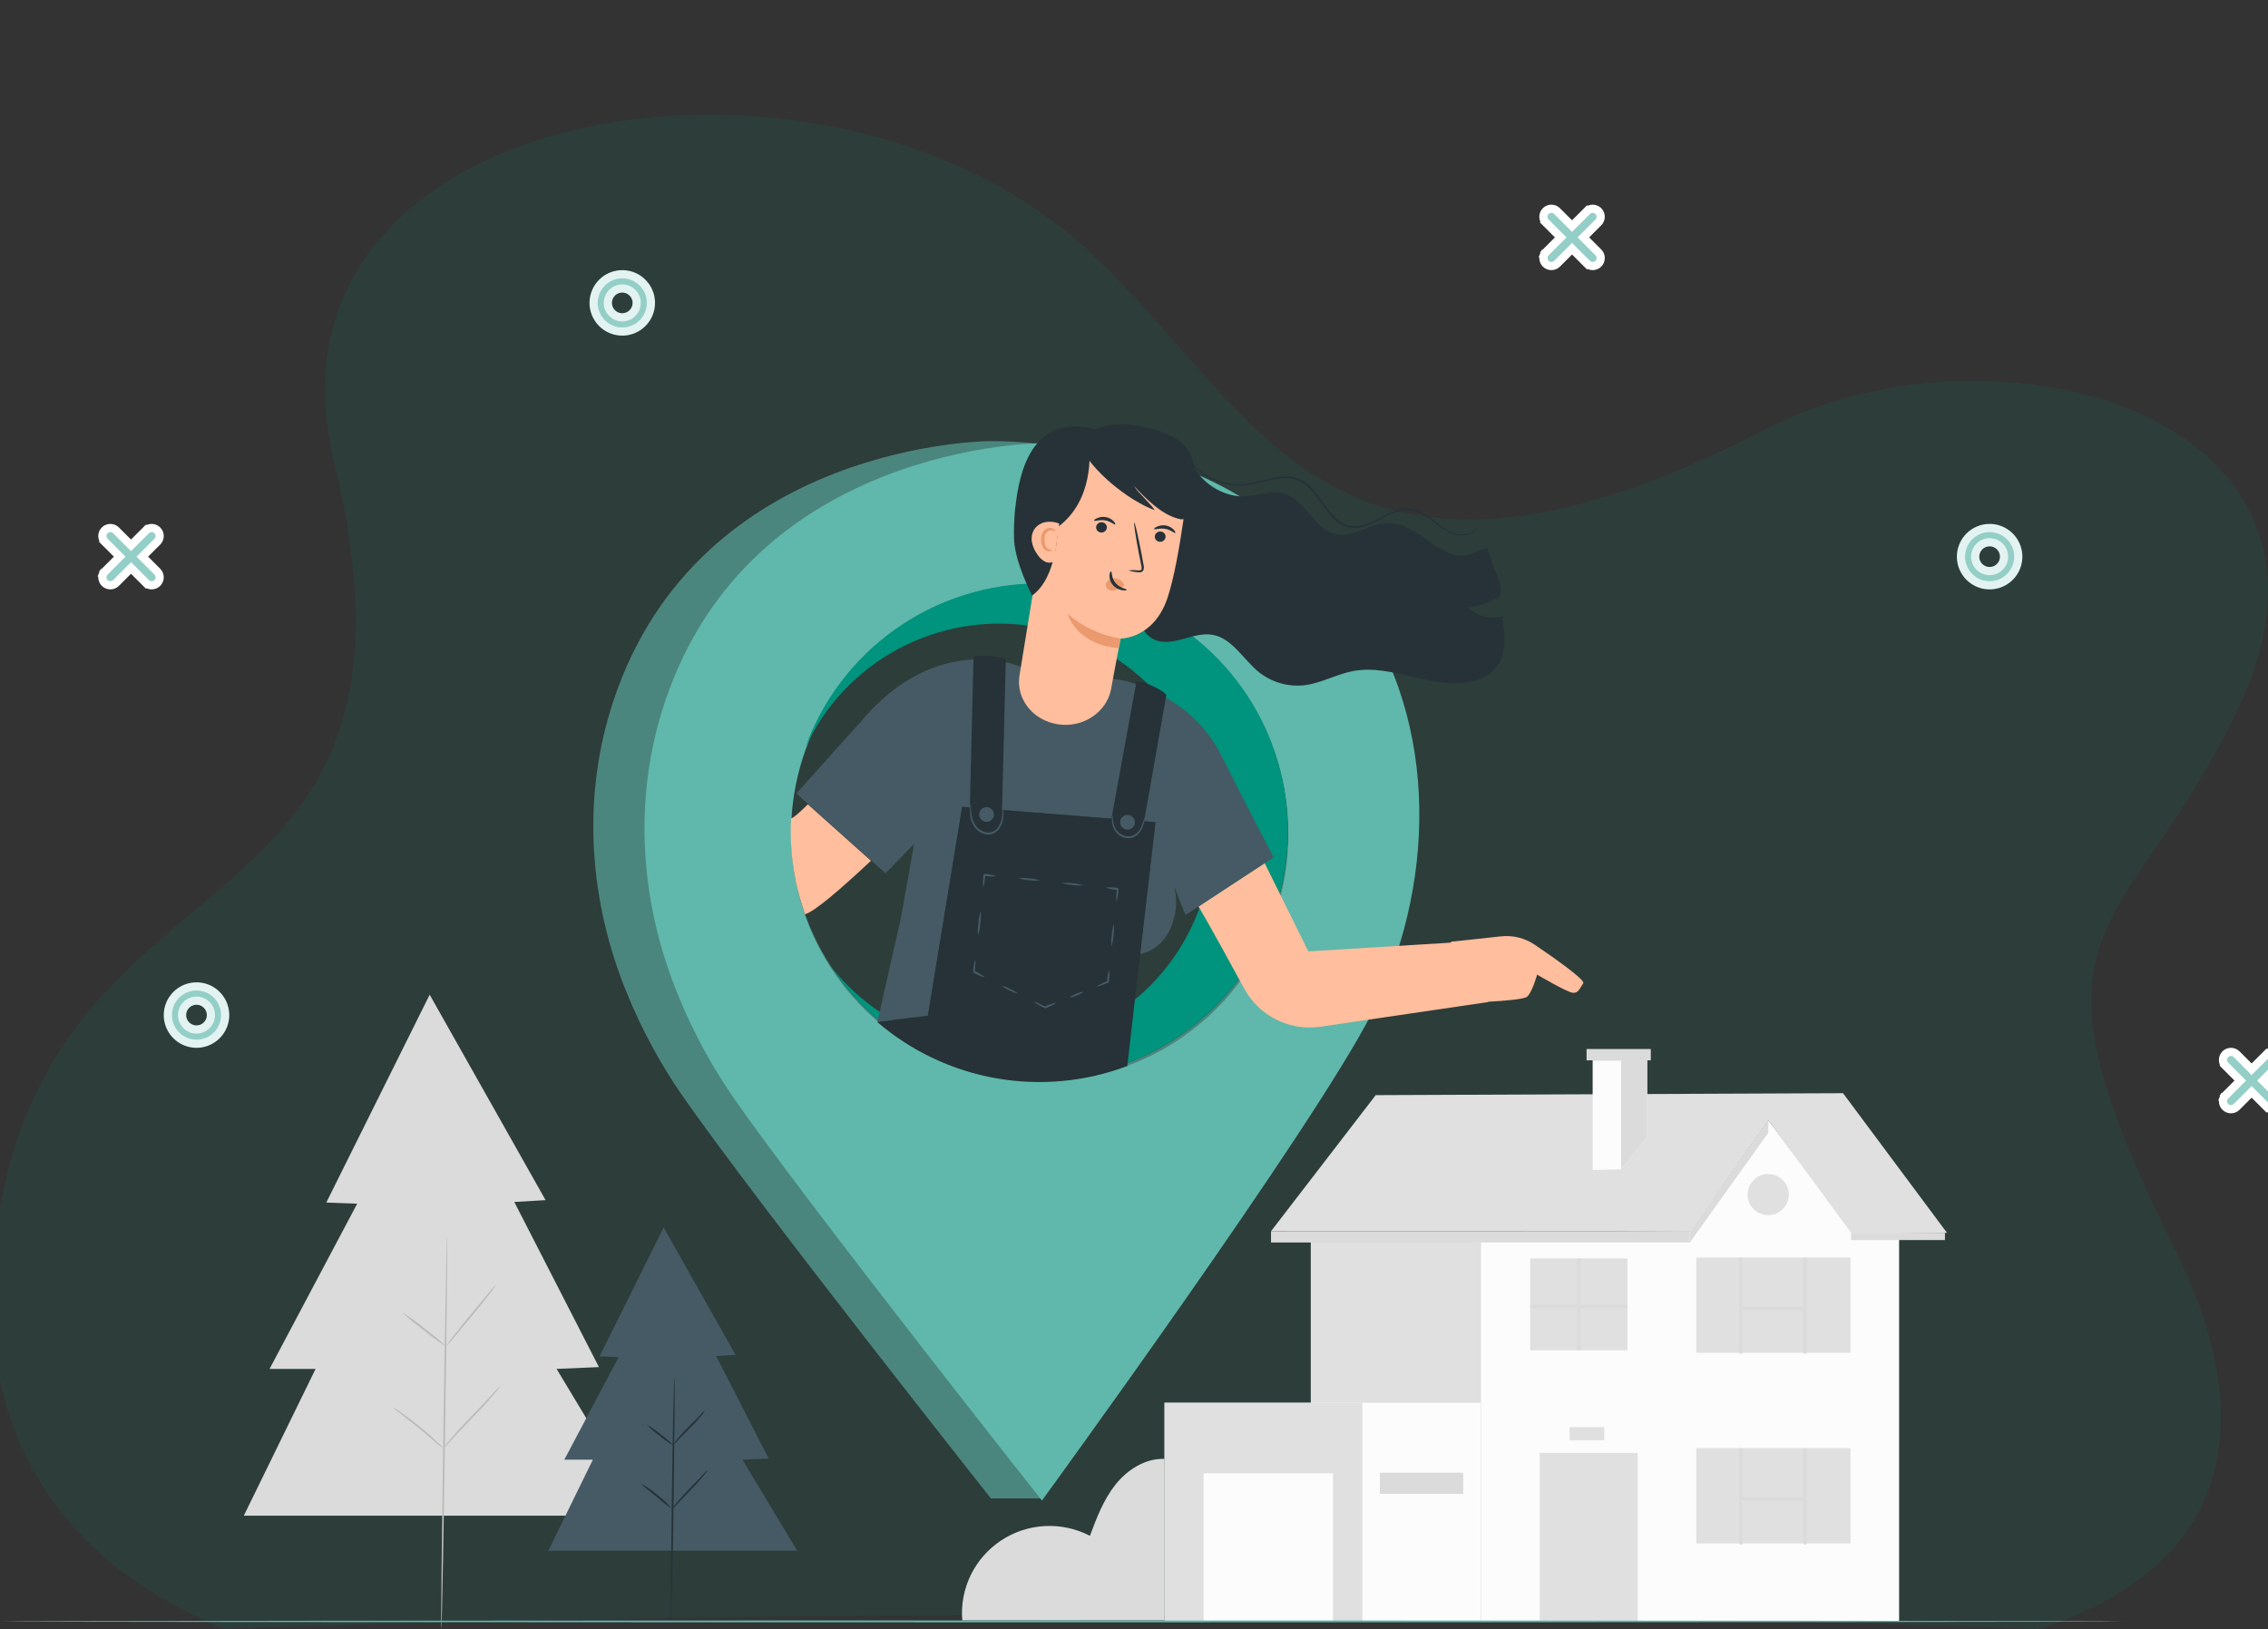 <svg width="277" height="199" viewBox="0 0 277 199" fill="none" xmlns="http://www.w3.org/2000/svg">
<rect x="0" y="0" width="277" height="199" fill="#333333" stroke="none"/>
<g clip-path="url(#clip0_1048_24933)">
<path opacity="0.11" d="M248.937 199C274.733 190.714 274.988 171.23 265.544 152.387C245.086 111.576 259.724 115.343 273.419 86.398C290.222 50.89 243.982 37.783 215.759 52.383C161.339 80.535 153.36 48.456 131.728 29.569C99.059 1.044 30.225 12.741 40.774 56.267C55.502 117.031 4.697 101.365 -0.662 152.388C-3.684 181.16 14.185 193.685 27.459 198.986C55.007 197.926 94.338 197.261 138.004 197.261C181.877 197.261 221.373 197.931 248.937 199Z" fill="#00937D"/>
<path d="M14.263 68.354L14.617 68L14.263 67.646L12.787 66.169L12.433 66.523L12.787 66.169C12.696 66.079 12.624 65.971 12.575 65.852C12.525 65.734 12.5 65.606 12.5 65.478C12.5 65.35 12.525 65.222 12.575 65.104C12.624 64.985 12.696 64.877 12.787 64.786C12.877 64.696 12.985 64.624 13.104 64.574C13.222 64.525 13.35 64.5 13.478 64.5C13.606 64.5 13.734 64.525 13.852 64.574C13.971 64.624 14.079 64.696 14.169 64.786L15.646 66.263L16 66.617L16.354 66.263L17.831 64.786L17.477 64.433L17.831 64.786C18.014 64.603 18.263 64.5 18.522 64.5C18.651 64.5 18.778 64.525 18.896 64.574C19.015 64.624 19.123 64.696 19.214 64.786C19.397 64.97 19.5 65.219 19.5 65.478C19.5 65.737 19.397 65.986 19.214 66.169L19.213 66.17L17.737 67.647L17.384 68L17.737 68.353L19.213 69.83L19.214 69.831C19.304 69.921 19.376 70.029 19.426 70.148C19.475 70.266 19.5 70.394 19.5 70.522C19.5 70.65 19.475 70.778 19.426 70.896C19.376 71.015 19.304 71.123 19.214 71.214C19.123 71.304 19.015 71.376 18.896 71.426C18.778 71.475 18.651 71.5 18.522 71.5C18.263 71.5 18.014 71.397 17.831 71.214L17.477 71.567L17.831 71.214L16.354 69.737L16 69.383L15.646 69.737L14.169 71.214C14.079 71.304 13.971 71.376 13.852 71.426C13.734 71.475 13.606 71.5 13.478 71.5C13.35 71.5 13.222 71.475 13.104 71.426C12.985 71.376 12.877 71.304 12.787 71.214C12.696 71.123 12.624 71.015 12.575 70.896C12.525 70.778 12.5 70.65 12.5 70.522C12.5 70.394 12.525 70.266 12.575 70.148L12.113 69.956L12.575 70.148C12.624 70.029 12.696 69.921 12.787 69.831L12.433 69.477L12.787 69.831L14.263 68.354Z" fill="#94CFC7" stroke="white"/>
<path d="M190.263 29.354L190.617 29L190.263 28.646L188.786 27.169L188.433 27.523L188.786 27.169C188.696 27.079 188.624 26.971 188.574 26.852C188.525 26.733 188.5 26.606 188.5 26.478C188.5 26.35 188.525 26.222 188.574 26.104C188.624 25.985 188.696 25.877 188.786 25.786C188.877 25.696 188.985 25.624 189.104 25.574C189.222 25.525 189.35 25.5 189.478 25.5C189.606 25.5 189.734 25.525 189.852 25.574C189.971 25.624 190.079 25.696 190.169 25.786L191.646 27.263L192 27.617L192.354 27.263L193.831 25.786L193.477 25.433L193.831 25.786C194.014 25.603 194.263 25.5 194.522 25.5C194.65 25.5 194.778 25.525 194.896 25.574C195.015 25.624 195.123 25.696 195.214 25.786C195.397 25.97 195.5 26.219 195.5 26.478C195.5 26.737 195.397 26.986 195.214 27.169L195.213 27.17L193.737 28.646L193.384 29L193.737 29.354L195.213 30.83L195.214 30.831C195.304 30.921 195.376 31.029 195.426 31.148C195.475 31.266 195.5 31.394 195.5 31.522C195.5 31.651 195.475 31.778 195.426 31.896C195.376 32.015 195.304 32.123 195.214 32.214C195.123 32.304 195.015 32.376 194.896 32.426C194.778 32.475 194.65 32.5 194.522 32.5C194.263 32.5 194.014 32.397 193.831 32.214L193.477 32.567L193.831 32.214L192.354 30.737L192 30.383L191.646 30.737L190.169 32.214C190.079 32.304 189.971 32.376 189.852 32.426C189.734 32.475 189.606 32.5 189.478 32.5C189.35 32.5 189.222 32.475 189.104 32.426C188.985 32.376 188.877 32.304 188.786 32.214C188.696 32.123 188.624 32.015 188.574 31.896C188.525 31.778 188.5 31.65 188.5 31.522C188.5 31.394 188.525 31.267 188.574 31.148L188.113 30.956L188.574 31.148C188.624 31.029 188.696 30.921 188.786 30.831L188.433 30.477L188.786 30.831L190.263 29.354Z" fill="#94CFC7" stroke="white"/>
<path d="M273.263 132.354L273.617 132L273.263 131.646L271.786 130.169L271.433 130.523L271.786 130.169C271.696 130.079 271.624 129.971 271.574 129.852C271.525 129.734 271.5 129.606 271.5 129.478C271.5 129.35 271.525 129.222 271.574 129.104C271.624 128.985 271.696 128.877 271.786 128.786C271.877 128.696 271.985 128.624 272.104 128.574C272.222 128.525 272.35 128.5 272.478 128.5C272.606 128.5 272.734 128.525 272.852 128.574C272.971 128.624 273.079 128.696 273.169 128.786L274.646 130.263L275 130.617L275.354 130.263L276.831 128.786L276.477 128.433L276.831 128.786C277.014 128.603 277.263 128.5 277.522 128.5C277.65 128.5 277.778 128.525 277.896 128.574C278.015 128.624 278.123 128.696 278.214 128.786C278.397 128.97 278.5 129.219 278.5 129.478C278.5 129.737 278.397 129.986 278.214 130.169L278.213 130.17L276.737 131.647L276.384 132L276.737 132.353L278.213 133.83L278.214 133.831C278.304 133.921 278.376 134.029 278.426 134.148C278.475 134.266 278.5 134.394 278.5 134.522C278.5 134.65 278.475 134.778 278.426 134.896C278.376 135.015 278.304 135.123 278.214 135.214C278.123 135.304 278.015 135.376 277.896 135.426C277.778 135.475 277.65 135.5 277.522 135.5C277.263 135.5 277.014 135.397 276.831 135.214L276.477 135.567L276.831 135.214L275.354 133.737L275 133.383L274.646 133.737L273.169 135.214C273.079 135.304 272.971 135.376 272.852 135.426C272.734 135.475 272.606 135.5 272.478 135.5C272.35 135.5 272.222 135.475 272.104 135.426C271.985 135.376 271.877 135.304 271.786 135.214C271.696 135.123 271.624 135.015 271.574 134.896C271.525 134.778 271.5 134.65 271.5 134.522C271.5 134.394 271.525 134.266 271.574 134.148L271.113 133.956L271.574 134.148C271.624 134.029 271.696 133.921 271.786 133.831L271.433 133.477L271.786 133.831L273.263 132.354Z" fill="#94CFC7" stroke="white"/>
<path d="M76 33.5C76.692 33.5 77.369 33.705 77.945 34.09C78.52 34.474 78.969 35.021 79.234 35.661C79.499 36.3 79.568 37.004 79.433 37.683C79.298 38.362 78.964 38.985 78.475 39.475C77.985 39.964 77.362 40.298 76.683 40.433C76.004 40.568 75.3 40.498 74.661 40.234C74.021 39.969 73.474 39.52 73.09 38.944C72.705 38.369 72.5 37.692 72.5 37C72.501 36.072 72.87 35.183 73.526 34.526C74.183 33.87 75.072 33.501 76 33.5ZM76 38.761C76.348 38.761 76.689 38.658 76.978 38.465C77.268 38.271 77.493 37.996 77.627 37.675C77.76 37.353 77.795 36.999 77.727 36.657C77.659 36.316 77.491 36.002 77.245 35.756C76.999 35.51 76.685 35.342 76.344 35.274C76.002 35.206 75.648 35.241 75.326 35.374C75.004 35.507 74.73 35.733 74.536 36.023C74.343 36.312 74.239 36.653 74.239 37.001C74.239 37.468 74.425 37.916 74.755 38.246C75.085 38.576 75.533 38.761 76 38.761Z" fill="#94CFC7" stroke="#E3F3F1"/>
<path d="M243 64.5C243.692 64.5 244.369 64.705 244.944 65.09C245.52 65.474 245.969 66.021 246.234 66.661C246.498 67.3 246.568 68.004 246.433 68.683C246.298 69.362 245.964 69.985 245.475 70.475C244.985 70.964 244.362 71.298 243.683 71.433C243.004 71.568 242.3 71.499 241.661 71.234C241.021 70.969 240.474 70.52 240.09 69.945C239.705 69.369 239.5 68.692 239.5 68C239.501 67.072 239.87 66.183 240.526 65.526C241.183 64.87 242.072 64.501 243 64.5ZM243 69.761C243.348 69.761 243.689 69.658 243.978 69.465C244.268 69.271 244.493 68.996 244.627 68.674C244.76 68.353 244.795 67.999 244.727 67.657C244.659 67.316 244.491 67.002 244.245 66.756C243.999 66.51 243.685 66.342 243.343 66.274C243.002 66.206 242.648 66.241 242.326 66.374C242.005 66.507 241.73 66.733 241.536 67.023C241.343 67.312 241.239 67.653 241.239 68.001C241.239 68.468 241.425 68.915 241.755 69.246C242.085 69.576 242.533 69.761 243 69.761Z" fill="#94CFC7" stroke="#E3F3F1"/>
<path d="M24 120.5C24.692 120.5 25.369 120.705 25.945 121.09C26.52 121.474 26.969 122.021 27.234 122.661C27.498 123.3 27.568 124.004 27.433 124.683C27.298 125.362 26.964 125.985 26.475 126.475C25.985 126.964 25.362 127.298 24.683 127.433C24.004 127.568 23.3 127.498 22.661 127.234C22.021 126.969 21.474 126.52 21.09 125.944C20.705 125.369 20.5 124.692 20.5 124C20.501 123.072 20.87 122.183 21.526 121.526C22.183 120.87 23.072 120.501 24 120.5ZM24 125.761C24.348 125.761 24.689 125.658 24.978 125.465C25.268 125.271 25.493 124.996 25.627 124.675C25.76 124.353 25.795 123.999 25.727 123.657C25.659 123.316 25.491 123.002 25.245 122.756C24.999 122.51 24.685 122.342 24.343 122.274C24.002 122.206 23.648 122.241 23.326 122.374C23.005 122.507 22.73 122.733 22.536 123.023C22.343 123.312 22.239 123.653 22.239 124.001C22.239 124.468 22.425 124.916 22.755 125.246C23.085 125.576 23.533 125.761 24 125.761Z" fill="#94CFC7" stroke="#E3F3F1"/>
<path d="M117.526 197.951C117.367 196.05 117.722 194.142 118.554 192.425C119.386 190.708 120.665 189.245 122.258 188.189C123.85 187.133 125.698 186.523 127.608 186.421C129.517 186.32 131.42 186.732 133.115 187.613C133.936 185.425 134.778 183.198 136.23 181.367C137.681 179.537 139.875 178.132 142.217 178.219V197.951H117.526Z" fill="#DBDBDB"/>
<path d="M52.478 121.51L39.852 146.902L43.623 147.044L32.923 167.225H38.543L29.779 185.152H78.767L67.981 167.225L73.151 167.001L62.815 146.833L66.633 146.605L52.478 121.51Z" fill="#DBDBDB"/>
<path d="M54.612 150.967C54.672 150.967 54.564 161.735 54.37 174.985C54.175 188.235 53.968 199.003 53.903 198.999C53.839 198.995 53.951 188.23 54.145 174.981C54.34 161.731 54.547 150.967 54.612 150.967Z" fill="#BBBBBB"/>
<path d="M60.616 156.887C60.373 157.299 60.097 157.691 59.791 158.058C59.26 158.765 58.495 159.717 57.631 160.759L55.428 163.417C55.138 163.797 54.822 164.157 54.482 164.494C54.722 164.079 54.996 163.685 55.303 163.318C55.839 162.616 56.599 161.659 57.463 160.617L59.666 157.959C59.955 157.578 60.273 157.22 60.616 156.887Z" fill="#BBBBBB"/>
<path d="M54.5 164.494C53.537 163.884 52.613 163.214 51.735 162.487C50.811 161.816 49.933 161.085 49.105 160.299C50.07 160.908 50.994 161.579 51.873 162.306C52.797 162.975 53.675 163.706 54.5 164.494Z" fill="#BBBBBB"/>
<path d="M54.158 176.948C53.827 176.734 53.517 176.489 53.234 176.215C52.681 175.746 51.938 175.1 51.074 174.402C50.21 173.704 49.424 173.088 48.854 172.644C48.53 172.42 48.227 172.168 47.947 171.891C48.299 172.065 48.633 172.274 48.944 172.515C49.545 172.946 50.352 173.527 51.216 174.238C52.08 174.949 52.828 175.608 53.355 176.108C53.649 176.361 53.918 176.642 54.158 176.948Z" fill="#BBBBBB"/>
<path d="M61.139 169.25C61.077 169.374 61 169.489 60.91 169.595C60.754 169.806 60.517 170.103 60.214 170.456C59.605 171.175 58.724 172.132 57.726 173.17C56.729 174.208 55.834 175.138 55.2 175.832C54.873 176.219 54.525 176.589 54.158 176.939C54.215 176.814 54.291 176.699 54.383 176.598C54.539 176.383 54.776 176.086 55.078 175.737C55.688 175.013 56.569 174.057 57.567 173.023C58.564 171.99 59.459 171.051 60.093 170.357C60.421 169.969 60.77 169.599 61.139 169.25Z" fill="#BBBBBB"/>
<path d="M155.236 150.402H206.422L215.986 136.86L226.011 150.786L237.791 150.596L225.096 133.543L168.022 133.78L155.236 150.402Z" fill="#E0E0E0"/>
<path d="M180.833 150.6V198.072H231.946V150.6H226.089L215.986 136.863L206.392 150.393L180.833 150.6Z" fill="#FCFCFC"/>
<path d="M200.012 177.488H188.055V198.069H200.012V177.488Z" fill="#E0E0E0"/>
<path d="M226.011 176.908H207.178V188.543H226.011V176.908Z" fill="#E0E0E0"/>
<path d="M212.832 176.908H212.4V188.65H212.832V176.908Z" fill="#DBDBDB"/>
<path d="M220.663 176.908H220.231V188.65H220.663V176.908Z" fill="#DBDBDB"/>
<path d="M220.448 182.92H212.616V183.351H220.448V182.92Z" fill="#DBDBDB"/>
<path d="M226.011 153.625H207.178V165.259H226.011V153.625Z" fill="#E0E0E0"/>
<path d="M212.832 153.625H212.4V165.367H212.832V153.625Z" fill="#DBDBDB"/>
<path d="M220.663 153.625H220.231V165.367H220.663V153.625Z" fill="#DBDBDB"/>
<path d="M220.448 159.637H212.616V160.067H220.448V159.637Z" fill="#DBDBDB"/>
<path d="M198.763 153.73H186.885V164.947H198.763V153.73Z" fill="#E0E0E0"/>
<path d="M180.837 150.598H160.091V198.066H180.837V150.598Z" fill="#E0E0E0"/>
<path d="M193.04 153.73H192.608V164.947H193.04V153.73Z" fill="#DBDBDB"/>
<path d="M198.763 159.396H186.885V159.827H198.763V159.396Z" fill="#DBDBDB"/>
<path d="M215.959 148.437C217.35 148.437 218.478 147.312 218.478 145.925C218.478 144.538 217.35 143.414 215.959 143.414C214.568 143.414 213.441 144.538 213.441 145.925C213.441 147.312 214.568 148.437 215.959 148.437Z" fill="#E0E0E0"/>
<path d="M197.995 142.846L201.174 138.934V129.531H194.517V142.919L197.995 142.846Z" fill="#FCFCFC"/>
<path d="M197.994 142.846V129.531H201.174V138.934L197.994 142.846Z" fill="#DBDBDB"/>
<path d="M201.619 128.146H193.774V129.529H201.619V128.146Z" fill="#DBDBDB"/>
<path d="M180.833 171.365H142.234V198.071H180.833V171.365Z" fill="#FCFCFC"/>
<path d="M166.401 171.365H142.234V198.071H166.401V171.365Z" fill="#E0E0E0"/>
<path d="M162.803 179.977H146.998V198.025H162.803V179.977Z" fill="#FCFCFC"/>
<path d="M178.708 179.902H168.527V182.487H178.708V179.902Z" fill="#DBDBDB"/>
<path d="M155.235 150.404V151.778H206.392V150.391L155.235 150.404Z" fill="#DBDBDB"/>
<path d="M206.392 151.78L215.959 138.388L215.985 136.863L206.422 150.406L206.392 151.78Z" fill="#DBDBDB"/>
<path d="M237.544 150.598H226.089V151.485H237.544V150.598Z" fill="#DBDBDB"/>
<path d="M195.934 174.338H191.705V175.94H195.934V174.338Z" fill="#E0E0E0"/>
<path d="M259.319 198.072C259.319 198.132 201.265 198.184 129.664 198.184C58.063 198.184 0 198.132 0 198.072C0 198.011 58.042 197.951 129.66 197.951C201.277 197.951 259.319 198.007 259.319 198.072Z" fill="#5FB8AB"/>
<path d="M159.002 73.126C149.434 60.001 135.525 53.885 120.99 53.885C120.99 53.885 85.444 53.885 74.918 85.618C71.03 97.312 71.894 110.011 76.602 121.399C78.37 125.729 80.597 129.857 83.246 133.714C92.442 146.938 121.02 183.039 121.02 183.039H127.232C135.205 171.995 155.278 135.308 161.291 123.545C168.829 108.783 169.986 88.194 159.002 73.126ZM126.938 131.823C120.932 131.823 115.061 130.047 110.067 126.72C105.073 123.392 101.181 118.663 98.883 113.129C96.584 107.596 95.983 101.507 97.155 95.633C98.327 89.759 101.22 84.363 105.467 80.129C109.714 75.894 115.126 73.01 121.016 71.842C126.907 70.674 133.013 71.275 138.562 73.567C144.11 75.86 148.852 79.742 152.189 84.722C155.525 89.702 157.305 95.557 157.304 101.547C157.303 109.577 154.103 117.278 148.409 122.956C142.714 128.634 134.991 131.823 126.938 131.823Z" fill="#5FB8AB" fill-opacity="0.6"/>
<path d="M165.252 73.376C155.684 60.255 141.775 54.139 127.24 54.139C127.24 54.139 91.695 54.139 81.168 85.871C77.28 97.566 78.144 110.265 82.857 121.653C84.622 125.983 86.848 130.112 89.496 133.968C98.692 147.188 127.257 183.306 127.257 183.306C127.257 183.306 160.263 138.03 167.528 123.816C175.079 109.028 176.241 88.447 165.252 73.376ZM126.977 132.077C120.971 132.077 115.1 130.301 110.106 126.974C105.112 123.647 101.22 118.917 98.922 113.384C96.623 107.851 96.022 101.763 97.194 95.888C98.365 90.015 101.257 84.619 105.504 80.384C109.751 76.149 115.162 73.265 121.052 72.097C126.943 70.928 133.049 71.528 138.597 73.82C144.146 76.112 148.889 79.993 152.225 84.973C155.562 89.953 157.343 95.807 157.343 101.796C157.373 105.781 156.608 109.732 155.092 113.419C153.577 117.107 151.341 120.457 148.515 123.275C145.69 126.092 142.33 128.322 138.632 129.833C134.935 131.344 130.973 132.107 126.977 132.077Z" fill="#5FB8AB"/>
<path d="M126.938 71.268C120.663 71.267 114.542 73.206 109.416 76.817C104.291 80.427 100.413 85.533 98.317 91.431C100.66 86.267 104.634 82.011 109.631 79.312C114.629 76.613 120.376 75.621 125.992 76.486C131.609 77.351 136.787 80.027 140.735 84.104C144.683 88.181 147.184 93.435 147.854 99.063C148.525 104.691 147.33 110.383 144.45 115.269C141.571 120.156 137.166 123.967 131.909 126.122C126.653 128.276 120.833 128.655 115.34 127.199C109.847 125.744 104.983 122.535 101.492 118.064C104.362 122.46 108.328 126.037 113.002 128.445C117.676 130.852 122.897 132.008 128.154 131.797C133.41 131.587 138.522 130.018 142.987 127.245C147.453 124.471 151.119 120.589 153.627 115.977C156.135 111.365 157.398 106.183 157.292 100.938C157.187 95.693 155.717 90.566 153.026 86.058C150.335 81.55 146.516 77.817 141.942 75.224C137.369 72.631 132.199 71.268 126.938 71.268Z" fill="#00937D"/>
<path d="M187.485 115.432C186.263 114.595 184.781 114.223 183.308 114.385C180.82 114.669 177.213 115.035 177.213 115.035V115.152L159.792 116.22L154.458 105.43L146.376 110.741C146.376 110.741 147.438 112.438 151.97 120.781C152.854 122.41 154.218 123.728 155.879 124.559C157.539 125.389 159.414 125.692 161.252 125.425L181.766 122.41V122.371C183.887 122.255 186.18 122.056 186.517 121.751C187.156 121.173 187.735 119.063 187.735 119.063C187.735 119.063 191.39 121.216 192.094 121.277C192.798 121.337 192.927 120.738 193.364 120.118C193.675 119.735 189.908 117.077 187.485 115.432Z" fill="#FFBE9D"/>
<path d="M155.546 104.739C155.546 104.739 152.159 98.239 149.067 92.101C145.257 84.567 136.855 83.055 136.855 83.055L124.683 81.462C124.683 81.462 114.497 76.874 105.038 88.267L97.263 96.93L98.917 98.416L106.627 105.308L108.152 106.677L111.642 103.094L110.022 112.169L107.159 124.825L113.348 124.079L117.534 98.558L141.136 100.432L139.253 116.537C139.633 116.481 142.488 115.921 143.417 112.053C143.715 110.819 143.715 109.531 143.417 108.297L144.782 111.782L155.546 104.739Z" fill="#455A64"/>
<path d="M117.504 98.57L113.318 124.092L107.128 124.837C111.263 128.394 116.284 130.772 121.662 131.72C127.039 132.668 132.574 132.15 137.681 130.221L139.253 116.537L141.106 100.444L117.504 98.57Z" fill="#263238"/>
<path d="M118.903 80.195L118.394 100.927L122.316 101.547L122.843 80.536C122.843 80.536 121.474 79.89 118.903 80.195Z" fill="#263238"/>
<path d="M135.56 101.033L138.804 83.226C138.989 83.028 141.65 83.979 142.454 84.884L139.542 101.403L135.56 101.033Z" fill="#263238"/>
<path d="M122.472 98.499C122.514 98.612 122.534 98.732 122.532 98.853C122.562 99.179 122.562 99.508 122.532 99.835C122.502 100.336 122.333 100.819 122.044 101.23C121.866 101.476 121.63 101.674 121.357 101.807C121.056 101.943 120.72 101.984 120.394 101.924C120.089 101.859 119.801 101.733 119.547 101.553C119.292 101.373 119.078 101.143 118.917 100.877C118.667 100.447 118.519 99.965 118.485 99.469C118.456 99.142 118.456 98.813 118.485 98.486C118.483 98.364 118.505 98.243 118.55 98.129C118.589 98.129 118.55 98.646 118.64 99.451C118.701 99.909 118.855 100.349 119.094 100.744C119.243 100.981 119.439 101.187 119.67 101.347C119.901 101.508 120.162 101.62 120.437 101.678C120.71 101.726 120.991 101.696 121.247 101.591C121.504 101.485 121.725 101.31 121.884 101.084C122.16 100.704 122.331 100.258 122.381 99.792C122.476 99.016 122.429 98.499 122.472 98.499Z" fill="#455A64"/>
<path d="M120.156 100.33C119.934 100.242 119.757 100.07 119.662 99.852C119.568 99.633 119.565 99.386 119.653 99.165C119.741 98.944 119.914 98.767 120.133 98.673C120.352 98.579 120.6 98.575 120.821 98.663C120.931 98.707 121.031 98.771 121.116 98.853C121.201 98.936 121.268 99.034 121.315 99.142C121.362 99.25 121.387 99.366 121.388 99.484C121.39 99.602 121.368 99.719 121.325 99.828C121.281 99.938 121.216 100.038 121.134 100.122C121.051 100.207 120.953 100.274 120.845 100.321C120.736 100.367 120.619 100.392 120.501 100.394C120.383 100.395 120.266 100.374 120.156 100.33Z" fill="#455A64"/>
<path d="M138.609 100.443C138.61 100.621 138.558 100.796 138.459 100.944C138.361 101.093 138.22 101.209 138.055 101.278C137.89 101.346 137.708 101.365 137.533 101.331C137.358 101.296 137.196 101.211 137.07 101.085C136.943 100.96 136.857 100.799 136.821 100.624C136.786 100.45 136.804 100.268 136.872 100.104C136.94 99.939 137.056 99.798 137.204 99.699C137.353 99.6 137.528 99.547 137.706 99.547C137.945 99.547 138.174 99.641 138.343 99.809C138.513 99.977 138.608 100.205 138.609 100.443Z" fill="#455A64"/>
<path d="M139.814 99.819C139.807 100.177 139.738 100.531 139.611 100.866C139.49 101.247 139.285 101.596 139.011 101.887C138.836 102.068 138.622 102.206 138.386 102.293C138.149 102.379 137.896 102.411 137.646 102.387C137.146 102.333 136.684 102.095 136.35 101.719C136.09 101.412 135.917 101.042 135.849 100.646C135.799 100.387 135.79 100.121 135.823 99.858C135.828 99.76 135.855 99.665 135.901 99.578C135.907 99.926 135.941 100.274 136.004 100.616C136.089 100.974 136.261 101.306 136.506 101.581C136.81 101.908 137.223 102.115 137.667 102.163C137.887 102.185 138.109 102.159 138.317 102.084C138.525 102.009 138.714 101.889 138.868 101.732C139.13 101.47 139.333 101.156 139.464 100.81C139.689 100.211 139.775 99.806 139.814 99.819Z" fill="#455A64"/>
<path d="M120.083 108.357C120.052 108.357 120.04 108.185 120.048 107.927C120.048 107.793 120.048 107.629 120.07 107.453C120.07 107.358 120.07 107.263 120.091 107.173V107.026V106.949V106.876L120.217 106.764C120.724 106.781 121.226 106.872 121.707 107.035C121.202 107.091 120.691 107.074 120.191 106.983C120.165 107.009 120.428 106.772 120.316 106.876V106.94V107.018V107.169C120.316 107.263 120.294 107.354 120.281 107.453C120.281 107.634 120.234 107.793 120.212 107.931C120.156 108.177 120.113 108.357 120.083 108.357Z" fill="#455A64"/>
<path d="M119.452 114.276C119.395 113.779 119.411 113.275 119.5 112.782C119.515 112.28 119.606 111.784 119.767 111.309C119.83 111.806 119.815 112.31 119.724 112.803C119.704 113.305 119.613 113.801 119.452 114.276Z" fill="#455A64"/>
<path d="M120.329 119.412C119.835 119.291 119.362 119.098 118.925 118.839C118.925 118.865 118.809 118.628 118.86 118.727V118.663V118.585V118.435L118.899 118.155C118.925 117.978 118.951 117.814 118.973 117.681C119.025 117.414 119.068 117.25 119.098 117.25C119.128 117.25 119.141 117.427 119.133 117.681C119.133 117.819 119.124 117.978 119.107 118.159C119.107 118.258 119.107 118.348 119.081 118.443V118.59V118.667V118.736C119.137 118.835 119.007 118.598 119.02 118.624C119.493 118.821 119.934 119.087 120.329 119.412Z" fill="#455A64"/>
<path d="M124.32 121.388C123.594 121.2 122.912 120.869 122.316 120.414C122.688 120.475 123.043 120.61 123.361 120.81C123.716 120.938 124.042 121.134 124.32 121.388Z" fill="#455A64"/>
<path d="M129.072 122.478C128.654 122.767 128.195 122.994 127.711 123.15H127.603H127.568L127.499 123.115L127.365 123.046L127.115 122.917L126.683 122.68C126.45 122.542 126.311 122.443 126.324 122.413C126.337 122.383 126.502 122.413 126.756 122.538C126.882 122.59 127.033 122.654 127.188 122.732L127.443 122.853L127.581 122.917L127.651 122.947H127.685H127.612C128.072 122.719 128.564 122.561 129.072 122.478Z" fill="#455A64"/>
<path d="M132.299 121.176C132.32 121.236 131.979 121.426 131.534 121.607C131.089 121.787 130.709 121.887 130.67 121.831C130.631 121.775 130.99 121.581 131.435 121.4C131.88 121.219 132.273 121.12 132.299 121.176Z" fill="#455A64"/>
<path d="M135.469 118.455C135.526 118.959 135.511 119.468 135.426 119.967L135.352 120.062H135.318L135.244 120.092L135.106 120.148L134.843 120.247C134.67 120.307 134.519 120.363 134.385 120.402C134.126 120.488 133.953 120.527 133.953 120.497C133.953 120.467 134.091 120.381 134.333 120.256L134.765 120.053L135.028 119.941L135.167 119.885L135.236 119.855H135.275L135.205 119.95C135.218 119.441 135.306 118.937 135.469 118.455Z" fill="#455A64"/>
<path d="M136.043 112.871C136.1 113.811 136.003 114.754 135.754 115.662C135.694 115.195 135.705 114.722 135.788 114.258C135.8 113.785 135.886 113.317 136.043 112.871Z" fill="#455A64"/>
<path d="M134.985 108.423C135.49 108.367 136.001 108.384 136.501 108.475L136.601 108.595V108.664V108.742V108.888C136.601 108.983 136.579 109.073 136.566 109.168C136.54 109.349 136.519 109.508 136.493 109.646C136.445 109.913 136.398 110.077 136.367 110.077C136.337 110.077 136.328 109.9 136.333 109.646C136.333 109.508 136.333 109.345 136.359 109.164L136.38 108.884V108.733V108.591L136.48 108.712C135.97 108.689 135.466 108.592 134.985 108.423Z" fill="#455A64"/>
<path d="M129.685 107.855C130.579 107.8 131.476 107.896 132.338 108.139C131.893 108.202 131.44 108.192 130.999 108.109C130.55 108.095 130.107 108.009 129.685 107.855Z" fill="#455A64"/>
<path d="M124.385 107.283C124.83 107.22 125.282 107.23 125.724 107.313C126.167 107.329 126.604 107.415 127.02 107.567C126.126 107.622 125.229 107.526 124.368 107.283H124.385Z" fill="#455A64"/>
<path d="M96.615 99.985C96.585 100.502 96.572 101.023 96.572 101.549C96.57 103.595 96.777 105.635 97.189 107.639V107.7C97.241 107.95 97.302 108.195 97.362 108.441C97.595 109.414 97.876 110.375 98.187 111.322C98.226 111.439 98.265 111.559 98.308 111.675C99.422 111.426 102.653 108.634 106.373 105.15L98.666 98.258C97.6 99.309 96.965 99.865 96.615 99.985Z" fill="#FFBE9D"/>
<path d="M145.261 55.246C145.529 58.222 148.929 60.73 151.927 60.639C153.577 60.587 155.248 59.855 156.834 60.312C159.494 61.083 160.57 64.783 163.313 65.278C165.352 65.648 167.231 63.986 169.3 63.891C170.82 63.809 172.254 64.567 173.516 65.42C174.777 66.273 175.978 67.26 177.403 67.746C178.829 68.233 180.168 67.371 181.623 66.928C181.982 67.85 182.219 68.987 182.682 69.943C183.144 70.899 183.705 72.67 182.885 73.049C182.885 73.049 180.591 74.233 179.265 74.169C179.8 74.707 180.469 75.095 181.203 75.293C181.938 75.492 182.711 75.493 183.446 75.297C183.813 77.511 184.09 80.066 182.582 81.733C181.878 82.455 180.977 82.957 179.991 83.175C175.179 84.416 170.146 81.061 165.261 81.974C163.257 82.353 161.421 83.43 159.395 83.697C158.396 83.82 157.382 83.743 156.413 83.47C155.445 83.197 154.54 82.734 153.754 82.107C151.827 80.552 150.501 77.951 148.056 77.541C146.972 77.365 145.875 77.675 144.812 77.972C143.75 78.269 142.652 78.554 141.568 78.325C140.484 78.097 139.482 77.184 139.529 76.09" fill="#263238"/>
<path d="M135.707 84.156C136.246 81.141 136.869 78.009 136.869 78.009C136.869 78.009 140.86 78.048 142.557 73.142C144.173 68.464 145.339 57.204 145.339 57.204C142.779 55.615 139.792 54.846 136.781 55C133.769 55.154 130.877 56.224 128.493 58.066L124.515 82.51C124.052 85.349 126.13 88.002 129.18 88.472C132.251 88.972 135.175 87.016 135.707 84.156Z" fill="#FFBE9D"/>
<path d="M142.354 65.638C142.327 65.807 142.234 65.958 142.096 66.059C141.958 66.161 141.785 66.204 141.616 66.181C141.531 66.173 141.45 66.149 141.375 66.109C141.3 66.07 141.235 66.016 141.181 65.95C141.128 65.885 141.089 65.809 141.065 65.728C141.042 65.647 141.035 65.562 141.045 65.479C141.074 65.31 141.168 65.158 141.307 65.057C141.445 64.956 141.618 64.912 141.788 64.936C141.872 64.944 141.954 64.969 142.028 65.008C142.102 65.048 142.167 65.103 142.22 65.168C142.273 65.234 142.312 65.309 142.335 65.389C142.358 65.47 142.364 65.555 142.354 65.638Z" fill="#263238"/>
<path d="M143.534 65.1C143.439 65.169 143.011 64.721 142.311 64.601C141.611 64.48 141.041 64.734 140.981 64.64C140.92 64.545 141.059 64.454 141.309 64.334C141.649 64.176 142.029 64.128 142.398 64.196C142.759 64.261 143.091 64.438 143.348 64.7C143.534 64.902 143.581 65.066 143.534 65.1Z" fill="#263238"/>
<path d="M135.184 64.505C135.155 64.674 135.061 64.826 134.923 64.927C134.784 65.028 134.611 65.072 134.441 65.048C134.357 65.04 134.276 65.015 134.201 64.975C134.127 64.936 134.062 64.881 134.009 64.816C133.957 64.751 133.918 64.675 133.894 64.594C133.871 64.514 133.865 64.429 133.875 64.346C133.904 64.177 133.997 64.026 134.136 63.924C134.275 63.823 134.448 63.779 134.618 63.803C134.702 63.811 134.783 63.836 134.857 63.876C134.931 63.916 134.997 63.97 135.049 64.035C135.102 64.101 135.141 64.176 135.164 64.257C135.187 64.338 135.194 64.422 135.184 64.505Z" fill="#263238"/>
<path d="M136.203 64.07C136.108 64.139 135.681 63.691 134.981 63.571C134.281 63.45 133.711 63.709 133.646 63.61C133.581 63.511 133.724 63.429 133.979 63.304C134.318 63.15 134.696 63.103 135.063 63.17C135.427 63.232 135.762 63.409 136.018 63.674C136.203 63.877 136.251 64.04 136.203 64.07Z" fill="#263238"/>
<path d="M137.823 69.684C138.212 69.635 138.605 69.635 138.994 69.684C139.175 69.684 139.352 69.684 139.404 69.576C139.45 69.395 139.441 69.205 139.378 69.029C139.287 68.568 139.192 68.086 139.089 67.582C138.696 65.527 138.449 63.847 138.531 63.83C138.613 63.813 138.998 65.471 139.395 67.53C139.486 68.034 139.577 68.517 139.659 68.978C139.735 69.212 139.724 69.466 139.629 69.693C139.592 69.751 139.542 69.8 139.484 69.836C139.426 69.873 139.36 69.896 139.292 69.904C139.188 69.915 139.084 69.915 138.981 69.904C138.587 69.878 138.198 69.805 137.823 69.684Z" fill="#263238"/>
<path d="M136.851 78.009C134.46 77.621 132.224 76.577 130.393 74.994C130.393 74.994 131.426 78.75 136.575 79.164L136.851 78.009Z" fill="#EB996E"/>
<path d="M137.231 71.309C137.126 71.121 136.976 70.961 136.793 70.845C136.611 70.729 136.402 70.661 136.186 70.646C136.03 70.634 135.874 70.653 135.725 70.702C135.577 70.751 135.44 70.828 135.322 70.93C135.208 71.031 135.128 71.163 135.092 71.31C135.057 71.458 135.068 71.612 135.123 71.753C135.213 71.895 135.343 72.008 135.497 72.078C135.65 72.148 135.821 72.171 135.987 72.145C136.337 72.084 136.671 71.957 136.972 71.77C137.061 71.728 137.142 71.67 137.21 71.598C137.242 71.564 137.264 71.522 137.271 71.475C137.279 71.429 137.273 71.382 137.253 71.34" fill="#EB996E"/>
<path d="M135.706 69.802C135.823 69.802 135.706 70.569 136.242 71.219C136.778 71.87 137.62 71.93 137.607 72.037C137.594 72.145 137.4 72.15 137.058 72.102C136.614 72.03 136.208 71.805 135.914 71.465C135.629 71.138 135.485 70.712 135.512 70.28C135.516 69.961 135.633 69.785 135.706 69.802Z" fill="#263238"/>
<path d="M131.918 54.456C133.27 57.432 137.65 61.051 141.037 62.334C140.726 61.723 138.825 59.995 138.519 59.384C139.884 60.861 141.858 62.868 143.944 63.372C144.184 63.452 144.442 63.459 144.687 63.394C144.822 63.325 144.939 63.227 145.03 63.106C145.12 62.985 145.182 62.844 145.21 62.696C145.614 61.196 145.855 59.656 145.927 58.104C145.998 56.795 145.565 55.509 144.717 54.508C143.564 53.215 141.693 52.595 139.871 52.207C138.37 51.821 136.809 51.734 135.275 51.949C133.776 52.233 132.376 53.095 131.927 54.365" fill="#263238"/>
<path d="M123.845 65.659C123.82 64.509 123.864 63.359 123.975 62.214C124.316 59.586 125.141 50.036 133.979 52.492L133.037 54.943C133.037 54.943 133.715 61.089 129.18 64.389C129.18 64.389 129.201 70.527 126.057 72.741C126.057 72.741 123.867 68.58 123.845 65.677" fill="#263238"/>
<path d="M129.37 63.957C128.847 63.746 128.276 63.682 127.72 63.772C127.164 63.868 126.668 64.177 126.337 64.634C126.038 65.114 125.931 65.689 126.039 66.245C126.151 66.796 126.384 67.315 126.722 67.765C126.941 68.103 127.237 68.385 127.586 68.588C127.764 68.683 127.963 68.733 128.165 68.733C128.367 68.733 128.566 68.683 128.743 68.588" fill="#FFBE9D"/>
<path d="M128.493 67.175C128.549 67.205 128.255 67.489 127.784 67.269C127.661 67.202 127.552 67.111 127.463 67.002C127.375 66.893 127.31 66.767 127.27 66.632C127.17 66.328 127.132 66.007 127.158 65.689C127.176 65.348 127.317 65.025 127.555 64.78C127.655 64.675 127.777 64.594 127.912 64.543C128.048 64.492 128.193 64.473 128.337 64.487C128.851 64.564 128.946 64.944 128.886 64.944C128.825 64.944 128.674 64.758 128.324 64.78C128.108 64.823 127.913 64.941 127.776 65.114C127.639 65.287 127.569 65.503 127.577 65.723C127.538 66.292 127.663 66.839 127.936 67.015C128.208 67.192 128.467 67.123 128.493 67.175Z" fill="#EB996E"/>
<path d="M180.543 64.37C180.484 64.5 180.404 64.619 180.306 64.723C180.023 65.022 179.658 65.232 179.256 65.326C178.619 65.485 177.947 65.438 177.338 65.192C176.556 64.849 175.829 64.393 175.178 63.84C174.435 63.28 173.606 62.617 172.544 62.388C171.994 62.285 171.428 62.308 170.889 62.457C170.314 62.624 169.757 62.848 169.226 63.125C168.673 63.405 168.112 63.715 167.498 63.986C166.888 64.285 166.224 64.46 165.546 64.503C164.83 64.527 164.125 64.323 163.533 63.922C162.948 63.497 162.437 62.979 162.021 62.388C161.157 61.242 160.457 59.998 159.403 59.184C158.892 58.783 158.282 58.527 157.637 58.443C157.013 58.373 156.382 58.4 155.766 58.525C154.557 58.748 153.425 59.132 152.311 59.274C151.277 59.398 150.228 59.307 149.231 59.007C147.785 58.578 146.491 57.745 145.503 56.608C145.14 56.197 144.838 55.737 144.605 55.242C144.631 55.267 144.653 55.297 144.67 55.328C144.713 55.402 144.769 55.488 144.838 55.595C145.867 57.186 147.445 58.345 149.274 58.852C150.255 59.139 151.284 59.219 152.298 59.089C153.386 58.942 154.509 58.555 155.753 58.322C156.389 58.188 157.043 58.157 157.689 58.231C158.37 58.319 159.016 58.586 159.559 59.007C160.665 59.868 161.369 61.126 162.224 62.255C162.623 62.826 163.115 63.327 163.68 63.736C164.232 64.113 164.89 64.305 165.559 64.284C166.21 64.243 166.847 64.075 167.433 63.788C168.025 63.53 168.582 63.224 169.14 62.927C169.684 62.643 170.256 62.415 170.846 62.246C171.41 62.094 172 62.072 172.574 62.181C173.574 62.479 174.495 62.996 175.269 63.693C175.903 64.245 176.613 64.703 177.377 65.055C177.961 65.299 178.607 65.358 179.226 65.222C179.616 65.135 179.976 64.945 180.267 64.671C180.466 64.495 180.535 64.365 180.543 64.37Z" fill="#263238"/>
<path d="M81.056 149.939L73.22 165.7L75.557 165.787L68.922 178.313H72.408L66.966 189.439H97.371L90.68 178.313L93.885 178.175L87.47 165.657L89.842 165.515L81.056 149.939Z" fill="#455A64"/>
<path d="M82.377 168.229C82.442 168.229 82.377 174.905 82.274 183.137C82.17 191.368 82.002 198.04 81.941 198.04C81.881 198.04 81.941 191.364 82.049 183.132C82.157 174.901 82.317 168.229 82.377 168.229Z" fill="#263238"/>
<path d="M86.106 172.275C85.986 172.528 85.827 172.761 85.635 172.965C85.208 173.482 84.752 173.976 84.27 174.442C83.717 174.998 83.216 175.493 82.866 175.868C82.69 176.083 82.493 176.281 82.279 176.458C82.397 176.204 82.554 175.97 82.745 175.764C83.174 175.249 83.63 174.756 84.11 174.287C84.667 173.731 85.168 173.236 85.518 172.861C85.692 172.645 85.889 172.448 86.106 172.275Z" fill="#263238"/>
<path d="M82.304 176.615C81.689 176.272 81.11 175.866 80.577 175.405C79.994 174.998 79.456 174.532 78.97 174.014C79.586 174.357 80.165 174.763 80.698 175.224C81.281 175.63 81.82 176.096 82.304 176.615Z" fill="#263238"/>
<path d="M82.097 184.347C81.419 183.869 80.769 183.353 80.149 182.801C79.481 182.307 78.842 181.774 78.235 181.207C78.975 181.595 79.666 182.071 80.291 182.624C80.962 183.122 81.569 183.701 82.097 184.347Z" fill="#263238"/>
<path d="M86.43 179.566C86.486 179.609 85.596 180.764 84.343 182.035L82.766 183.68C82.567 183.925 82.343 184.149 82.097 184.348C82.041 184.305 82.931 183.15 84.183 181.879L85.76 180.238C85.96 179.993 86.184 179.768 86.43 179.566Z" fill="#263238"/>
</g>
<defs>
<clipPath id="clip0_1048_24933">
<rect width="277" height="199" fill="white"/>
</clipPath>
</defs>
</svg>
